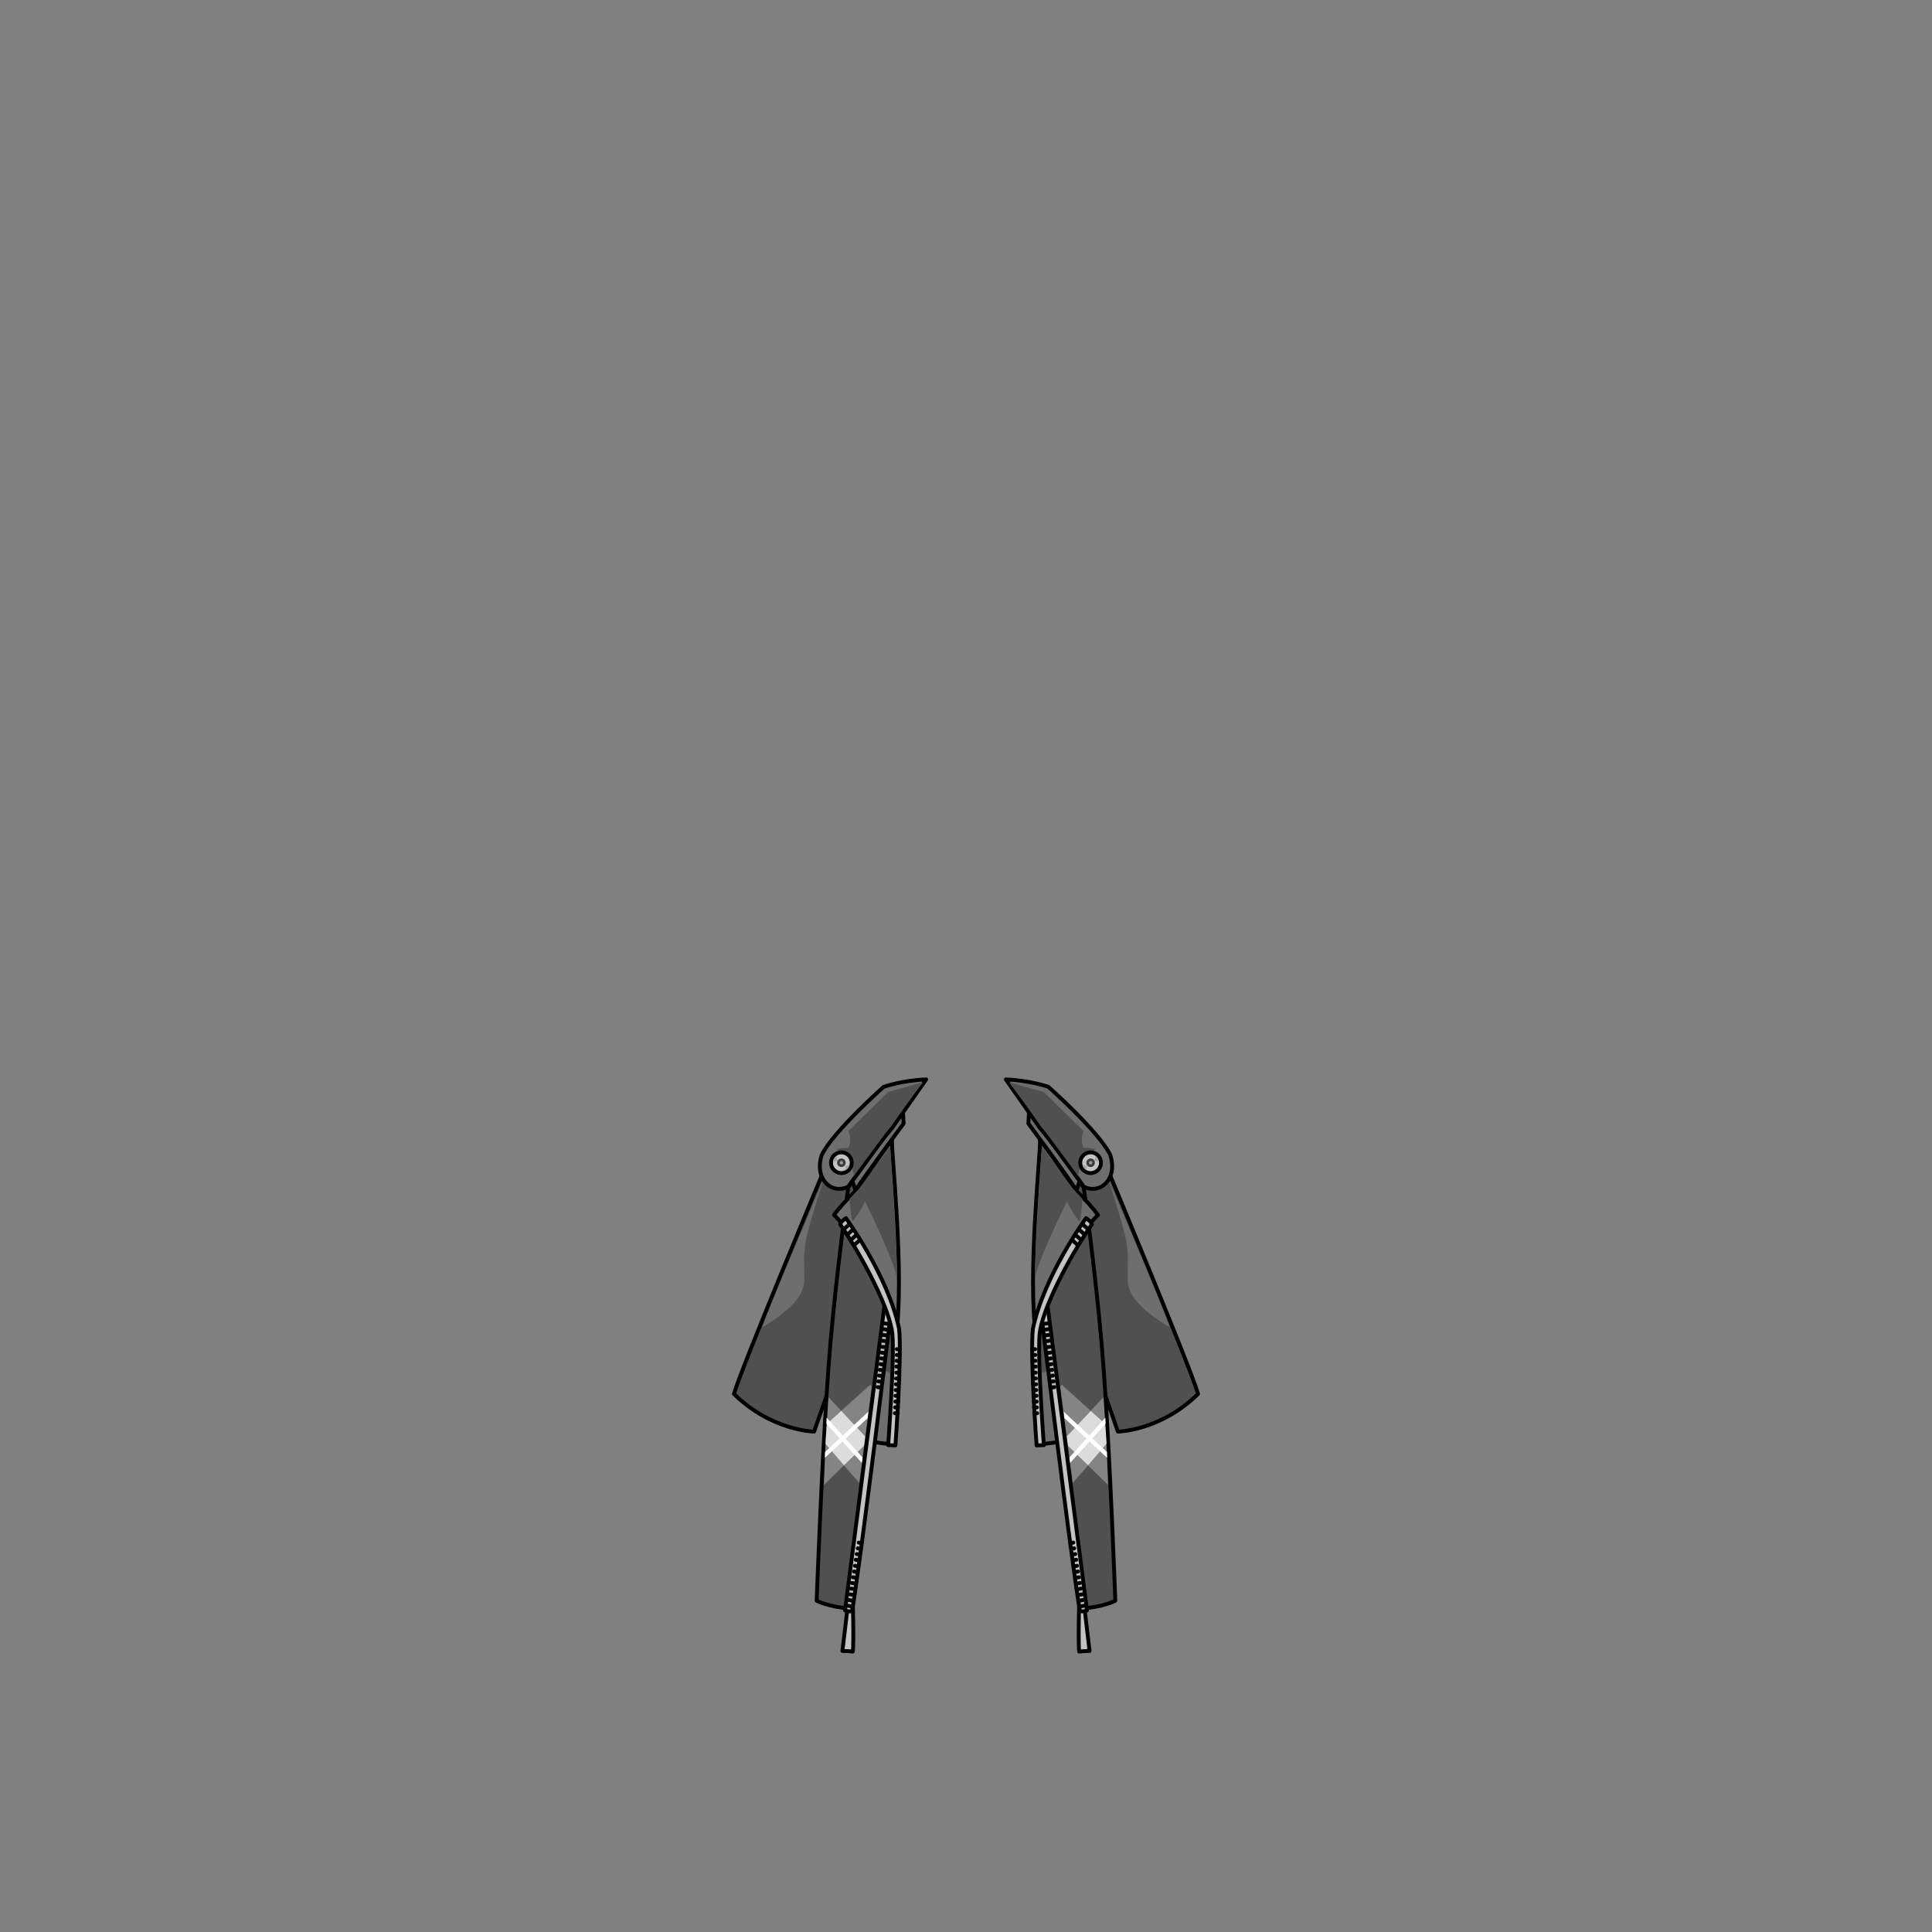 <svg xmlns="http://www.w3.org/2000/svg" width="500" height="500" version="1.1"><rect width="100%" height="100%" fill="#808080" stroke="none"/><g id="x9146"><g><g><g><path style="fill:#505050;stroke:#000000;stroke-linecap:round;stroke-linejoin:round;" d="M213.188,303c0,0-21.187,50.658-23.25,57.75c9.75,9.583,20.75,9.75,20.75,9.75l16.25-46.75l-5-20L213.188,303z"></path><path style="fill:#6E6E6E;" d="M213.438,304.5c0,0-15.25,35.625-16.125,39c6-3.625,10.375-7.5,10.75-11.375s-0.375-5.625,0.375-10.375S213.438,304.5,213.438,304.5z"></path></g><g><path style="fill:#505050;stroke:#000000;stroke-linecap:round;stroke-linejoin:round;" d="M286.813,303c0,0,21.188,50.658,23.25,57.75c-9.75,9.583-20.75,9.75-20.75,9.75l-16.25-46.75l5-20L286.813,303z"></path><path style="fill:#6E6E6E;" d="M286.563,304.5c0,0,15.25,35.625,16.125,39c-6-3.625-10.375-7.5-10.75-11.375s0.375-5.625-0.375-10.375S286.563,304.5,286.563,304.5z"></path></g></g><g><g><g><g><path style="fill:#6E6E6E;stroke:#000000;stroke-linecap:round;stroke-linejoin:round;" d="M219.521,307.102c0,0,1.333,1,1.833,1c3.333-5,12.5-17.334,12.5-17.334l-0.167-3.166L219.521,307.102z"></path><path style="fill:#6E6E6E;stroke:#000000;stroke-linecap:round;stroke-linejoin:round;" d="M230.938,291.852c-3.583,4.083-11.417,15.25-11.417,15.25c-4.25,2.167-8.917-1.999-6.833-8.25c3-6.083,16-17.583,16-17.583s4.75-1.667,11-1.917L230.938,291.852z"></path><path style="fill:#505050;" d="M216.521,297.27c0.667,0.166,1.167-0.334,3-0.167c1.167-2.333,0-4.333,0-4.333l10.333-10.167l9-2.5l-17.833,24.167c0,0-0.334-2.5-1.667-3.667S216.521,297.27,216.521,297.27z"></path></g><g><circle style="fill:#C3C2C4;stroke:#000000;stroke-linecap:round;stroke-linejoin:round;" cx="217.75" cy="300.914" r="2.688"></circle><path style="fill:#A2A2A2;" d="M218.728,301.696c0,0,0.244,0.732,0,1.172c0.586-0.195,1.075-0.928,1.075-1.466C219.265,301.843,218.728,301.696,218.728,301.696z"></path><path style="fill:#A2A2A2;" d="M215.795,300.621c0,0-0.195-0.831,0.733-1.417c-0.049,0.586,0.146,0.928,0.146,0.928l0.098,0.392C216.773,300.523,215.893,300.377,215.795,300.621z"></path><circle style="fill:#3B3B3B;" cx="217.75" cy="300.914" r="1.107"></circle><circle style="fill:#989898;" cx="217.749" cy="300.915" r="0.448"></circle></g></g><g><path style="fill:#6E6E6E;stroke:#000000;stroke-linecap:round;stroke-linejoin:round;" d="M231.854,344.602c0,0-0.533,27.667-1.2,29c-0.833,0.333-6.8-0.834-6.8-0.834s2.5-46.5,2.5-45S231.354,341.102,231.854,344.602z"></path><path style="fill:#505050;" d="M227.75,355.477c0.063-0.25,1.375-1,2.5-0.063c0.5-2.688,0.688-9.5-0.375-13.375C227.938,344.977,227.75,355.477,227.75,355.477z"></path><g><path style="fill:#505050;stroke:#000000;stroke-linecap:round;stroke-linejoin:round;" d="M229.688,335.602c-0.556-3.057-6.901-23.135-8.996-29.729l-1.163,1.433c-1.12,8.206-3.866,29.237-5.175,47.296c-1.667,23-3,59.666-3,59.666s3.167,1.667,8.667,2C221.021,402.935,230.354,339.268,229.688,335.602z"></path></g><g><g><polygon style="opacity:0.3;fill:#FFFFFF;" points="225.172,358.4 217.715,365.114 223.925,371.747 225.599,358.804 "></polygon><path style="opacity:0.3;fill:#FFFFFF;" d="M213.265,384.261l5.151-5.018c-2.49-2.876-4.702-5.492-4.796-5.604L213.265,384.261z"></path><polygon style="fill:#FFFFFF;" points="213.611,373.626 213.621,373.639 213.63,373.341 "></polygon><path style="opacity:0.3;fill:#FFFFFF;" d="M218.417,379.243c1.337,1.545,2.75,3.161,3.957,4.504l1.236-9.559L218.417,379.243z"></path><polygon style="opacity:0.3;fill:#FFFFFF;" points="214.424,361.6 213.958,368.499 217.715,365.114 "></polygon><path style="opacity:0.8;fill:#FFFFFF;" d="M217.715,365.114l-3.757,3.385l-0.327,4.842l-0.01,0.298c0.094,0.112,2.306,2.729,4.796,5.604l5.193-5.055l0.316-2.441L217.715,365.114z"></path></g><polygon style="fill:#FFFFFF;" points="224.733,365.334 218.099,371.508 213.927,366.897 213.858,368.447 217.301,372.25 213.537,375.753 213.476,377.136 213.557,377.224 218.033,373.059 223.071,378.625 223.25,377.199 218.831,372.315 224.522,367.02 "></polygon></g><path style="fill:#C3C2C4;stroke:#000000;stroke-linecap:round;stroke-linejoin:round;" d="M220.688,413.602c0,0,0.333,12.333,0,13.833c-1.167-0.167-2.667-0.167-2.667-0.167l1.5-12.666L220.688,413.602z"></path><g><path style="fill:#C3C2C4;stroke:#000000;stroke-linecap:round;stroke-linejoin:round;" d="M230.688,338.769c0,0-8.167,66.965-10.167,78.132c-0.833,0.333-1.833-0.132-1.833-0.132l10.333-79.834L230.688,338.769z"></path><g><line style="fill:none;stroke:#000000;stroke-linecap:round;stroke-linejoin:round;" x1="219.453" y1="415.568" x2="220.194" y2="415.695"></line><line style="fill:none;stroke:#000000;stroke-linecap:round;stroke-linejoin:round;" x1="219.712" y1="414.089" x2="220.453" y2="414.217"></line><line style="fill:none;stroke:#000000;stroke-linecap:round;stroke-linejoin:round;" x1="219.97" y1="412.609" x2="220.712" y2="412.736"></line><line style="fill:none;stroke:#000000;stroke-linecap:round;stroke-linejoin:round;" x1="220.23" y1="411.128" x2="220.971" y2="411.256"></line><line style="fill:none;stroke:#000000;stroke-linecap:round;stroke-linejoin:round;" x1="220.486" y1="409.669" x2="221.227" y2="409.796"></line><line style="fill:none;stroke:#000000;stroke-linecap:round;stroke-linejoin:round;" x1="220.745" y1="408.189" x2="221.485" y2="408.317"></line><line style="fill:none;stroke:#000000;stroke-linecap:round;stroke-linejoin:round;" x1="221.003" y1="406.709" x2="221.744" y2="406.836"></line><line style="fill:none;stroke:#000000;stroke-linecap:round;stroke-linejoin:round;" x1="221.263" y1="405.229" x2="222.003" y2="405.356"></line><line style="fill:none;stroke:#000000;stroke-linecap:round;stroke-linejoin:round;" x1="221.464" y1="403.667" x2="222.204" y2="403.795"></line><line style="fill:none;stroke:#000000;stroke-linecap:round;stroke-linejoin:round;" x1="221.722" y1="402.188" x2="222.463" y2="402.315"></line><line style="fill:none;stroke:#000000;stroke-linecap:round;stroke-linejoin:round;" x1="221.981" y1="400.707" x2="222.722" y2="400.835"></line><line style="fill:none;stroke:#000000;stroke-linecap:round;stroke-linejoin:round;" x1="222.24" y1="399.227" x2="222.981" y2="399.354"></line></g><g><line style="fill:none;stroke:#000000;stroke-linecap:round;stroke-linejoin:round;" x1="227.116" y1="358.988" x2="227.862" y2="359.073"></line><line style="fill:none;stroke:#000000;stroke-linecap:round;stroke-linejoin:round;" x1="227.291" y1="357.496" x2="228.037" y2="357.582"></line><line style="fill:none;stroke:#000000;stroke-linecap:round;stroke-linejoin:round;" x1="227.464" y1="356.005" x2="228.212" y2="356.09"></line><line style="fill:none;stroke:#000000;stroke-linecap:round;stroke-linejoin:round;" x1="227.64" y1="354.511" x2="228.386" y2="354.597"></line><line style="fill:none;stroke:#000000;stroke-linecap:round;stroke-linejoin:round;" x1="227.813" y1="353.04" x2="228.56" y2="353.125"></line><line style="fill:none;stroke:#000000;stroke-linecap:round;stroke-linejoin:round;" x1="227.987" y1="351.548" x2="228.734" y2="351.634"></line><line style="fill:none;stroke:#000000;stroke-linecap:round;stroke-linejoin:round;" x1="228.161" y1="350.056" x2="228.908" y2="350.14"></line><line style="fill:none;stroke:#000000;stroke-linecap:round;stroke-linejoin:round;" x1="228.336" y1="348.563" x2="229.083" y2="348.648"></line><line style="fill:none;stroke:#000000;stroke-linecap:round;stroke-linejoin:round;" x1="228.449" y1="346.992" x2="229.195" y2="347.078"></line><line style="fill:none;stroke:#000000;stroke-linecap:round;stroke-linejoin:round;" x1="228.623" y1="345.501" x2="229.37" y2="345.586"></line><line style="fill:none;stroke:#000000;stroke-linecap:round;stroke-linejoin:round;" x1="228.797" y1="344.008" x2="229.544" y2="344.094"></line><line style="fill:none;stroke:#000000;stroke-linecap:round;stroke-linejoin:round;" x1="228.972" y1="342.515" x2="229.719" y2="342.601"></line></g></g><g><g><g><path style="fill:#6E6E6E;stroke:#000000;stroke-linecap:round;stroke-linejoin:round;" d="M221.521,308.102c2.773-3.618,5.833-8.762,9.333-13c-0.25,2.5,3.333,35.166,1,51c-2.5-12.25-11-26.916-16-31.666C217.122,312.646,219.021,310.602,221.521,308.102z"></path></g><path style="fill:#505050;" d="M219.854,310.27c0,0,0.333,5.333,0.833,5.833c2-2.5,3.167-5.167,3.167-5.167s7.667,15.334,8.333,20.167c0-8.333-1.833-34.333-1.833-34.333l-8,10.833L219.854,310.27z"></path></g><g><path style="fill:#C3C2C4;stroke:#000000;stroke-linecap:round;stroke-linejoin:round;" d="M217.438,316.875c0.125-0.75,1.5-1.625,1.5-1.625s10.875,14.875,13.75,28.625c0.75,7.25-0.958,30.199-0.958,30.199L229.854,374c0,0,1.708-22.875,1.083-28.875S223.813,326.125,217.438,316.875z"></path><g><line style="fill:none;stroke:#000000;stroke-linecap:round;stroke-linejoin:round;" x1="231.578" y1="365.733" x2="232.329" y2="365.758"></line><line style="fill:none;stroke:#000000;stroke-linecap:round;stroke-linejoin:round;" x1="231.632" y1="364.232" x2="232.383" y2="364.258"></line><line style="fill:none;stroke:#000000;stroke-linecap:round;stroke-linejoin:round;" x1="231.686" y1="362.731" x2="232.438" y2="362.756"></line><line style="fill:none;stroke:#000000;stroke-linecap:round;stroke-linejoin:round;" x1="231.74" y1="361.229" x2="232.492" y2="361.254"></line><line style="fill:none;stroke:#000000;stroke-linecap:round;stroke-linejoin:round;" x1="231.794" y1="359.748" x2="232.546" y2="359.772"></line><line style="fill:none;stroke:#000000;stroke-linecap:round;stroke-linejoin:round;" x1="231.848" y1="358.247" x2="232.6" y2="358.272"></line><line style="fill:none;stroke:#000000;stroke-linecap:round;stroke-linejoin:round;" x1="231.902" y1="356.745" x2="232.653" y2="356.77"></line><line style="fill:none;stroke:#000000;stroke-linecap:round;stroke-linejoin:round;" x1="231.957" y1="355.243" x2="232.708" y2="355.269"></line><line style="fill:none;stroke:#000000;stroke-linecap:round;stroke-linejoin:round;" x1="231.942" y1="353.669" x2="232.693" y2="353.694"></line><line style="fill:none;stroke:#000000;stroke-linecap:round;stroke-linejoin:round;" x1="231.996" y1="352.169" x2="232.747" y2="352.193"></line><line style="fill:none;stroke:#000000;stroke-linecap:round;stroke-linejoin:round;" x1="232.05" y1="350.666" x2="232.801" y2="350.691"></line><line style="fill:none;stroke:#000000;stroke-linecap:round;stroke-linejoin:round;" x1="232.104" y1="349.164" x2="232.855" y2="349.189"></line></g><g><line style="fill:none;stroke:#000000;stroke-linecap:round;stroke-linejoin:round;" x1="218.688" y1="317.852" x2="219.813" y2="316.852"></line><line style="fill:none;stroke:#000000;stroke-linecap:round;stroke-linejoin:round;" x1="219.5" y1="319.32" x2="220.625" y2="318.32"></line><line style="fill:none;stroke:#000000;stroke-linecap:round;stroke-linejoin:round;" x1="220.313" y1="320.789" x2="221.438" y2="319.789"></line><line style="fill:none;stroke:#000000;stroke-linecap:round;stroke-linejoin:round;" x1="221.156" y1="322.133" x2="222.281" y2="321.133"></line></g></g></g></g></g><g><g><g><path style="fill:#6E6E6E;stroke:#000000;stroke-linecap:round;stroke-linejoin:round;" d="M280.479,307.102c0,0-1.333,1-1.833,1c-3.333-5-12.5-17.334-12.5-17.334l0.167-3.166L280.479,307.102z"></path><path style="fill:#6E6E6E;stroke:#000000;stroke-linecap:round;stroke-linejoin:round;" d="M269.063,291.852c3.583,4.083,11.416,15.25,11.416,15.25c4.25,2.167,8.917-1.999,6.834-8.25c-3-6.083-16-17.583-16-17.583s-4.75-1.667-11-1.917L269.063,291.852z"></path><path style="fill:#505050;" d="M283.479,297.27c-0.666,0.166-1.166-0.334-3-0.167c-1.166-2.333,0-4.333,0-4.333l-10.332-10.167l-9-2.5l17.832,24.167c0,0,0.334-2.5,1.668-3.667C281.979,299.436,283.479,297.27,283.479,297.27z"></path></g><g><circle style="fill:#C3C2C4;stroke:#000000;stroke-linecap:round;stroke-linejoin:round;" cx="282.25" cy="300.914" r="2.688"></circle><path style="fill:#A2A2A2;" d="M281.272,301.696c0,0-0.244,0.732,0,1.172c-0.586-0.195-1.075-0.928-1.075-1.466C280.735,301.843,281.272,301.696,281.272,301.696z"></path><path style="fill:#A2A2A2;" d="M284.205,300.621c0,0,0.195-0.831-0.733-1.417c0.049,0.586-0.146,0.928-0.146,0.928l-0.099,0.392C283.227,300.523,284.107,300.377,284.205,300.621z"></path><circle style="fill:#3B3B3B;" cx="282.25" cy="300.914" r="1.107"></circle><circle style="fill:#989898;" cx="282.251" cy="300.915" r="0.448"></circle></g></g><g><path style="fill:#6E6E6E;stroke:#000000;stroke-linecap:round;stroke-linejoin:round;" d="M268.146,344.602c0,0,0.533,27.667,1.199,29c0.833,0.333,6.801-0.834,6.801-0.834s-2.5-46.5-2.5-45S268.646,341.102,268.146,344.602z"></path><path style="fill:#505050;" d="M272.25,355.477c-0.063-0.25-1.375-1-2.5-0.063c-0.5-2.688-0.688-9.5,0.375-13.375C272.063,344.977,272.25,355.477,272.25,355.477z"></path><g><path style="fill:#505050;stroke:#000000;stroke-linecap:round;stroke-linejoin:round;" d="M270.313,335.602c0.556-3.057,6.901-23.135,8.996-29.729l1.162,1.433c1.121,8.206,3.867,29.237,5.176,47.296c1.666,23,2.999,59.666,2.999,59.666s-3.167,1.667-8.667,2C278.979,402.935,269.646,339.268,270.313,335.602z"></path></g><g><g><polygon style="opacity:0.3;fill:#FFFFFF;" points="274.828,358.4 282.285,365.114 276.074,371.747 274.401,358.804 "></polygon><path style="opacity:0.3;fill:#FFFFFF;" d="M286.734,384.261l-5.15-5.018c2.49-2.876,4.701-5.492,4.795-5.604L286.734,384.261z"></path><polygon style="fill:#FFFFFF;" points="286.389,373.626 286.379,373.639 286.369,373.341 "></polygon><path style="opacity:0.3;fill:#FFFFFF;" d="M281.584,379.243c-1.338,1.545-2.75,3.161-3.957,4.504l-1.236-9.559L281.584,379.243z"></path><polygon style="opacity:0.3;fill:#FFFFFF;" points="285.576,361.6 286.043,368.499 282.285,365.114 "></polygon><path style="opacity:0.8;fill:#FFFFFF;" d="M282.285,365.114l3.758,3.385l0.326,4.842l0.01,0.298c-0.094,0.112-2.305,2.729-4.795,5.604l-5.193-5.055l-0.316-2.441L282.285,365.114z"></path></g><polygon style="fill:#FFFFFF;" points="275.268,365.334 281.9,371.508 286.073,366.897 286.142,368.447 282.699,372.25 286.463,375.753 286.523,377.136 286.443,377.224 281.967,373.059 276.929,378.625 276.75,377.199 281.17,372.315 275.478,367.02 "></polygon></g><path style="fill:#C3C2C4;stroke:#000000;stroke-linecap:round;stroke-linejoin:round;" d="M279.313,413.602c0,0-0.334,12.333,0,13.833c1.166-0.167,2.666-0.167,2.666-0.167l-1.5-12.666L279.313,413.602z"></path><g><path style="fill:#C3C2C4;stroke:#000000;stroke-linecap:round;stroke-linejoin:round;" d="M269.313,338.769c0,0,8.166,66.965,10.166,78.132c0.834,0.333,1.834-0.132,1.834-0.132l-10.334-79.834L269.313,338.769z"></path><g><line style="fill:none;stroke:#000000;stroke-linecap:round;stroke-linejoin:round;" x1="280.547" y1="415.568" x2="279.807" y2="415.695"></line><line style="fill:none;stroke:#000000;stroke-linecap:round;stroke-linejoin:round;" x1="280.287" y1="414.089" x2="279.547" y2="414.217"></line><line style="fill:none;stroke:#000000;stroke-linecap:round;stroke-linejoin:round;" x1="280.029" y1="412.609" x2="279.288" y2="412.736"></line><line style="fill:none;stroke:#000000;stroke-linecap:round;stroke-linejoin:round;" x1="279.77" y1="411.128" x2="279.029" y2="411.256"></line><line style="fill:none;stroke:#000000;stroke-linecap:round;stroke-linejoin:round;" x1="279.514" y1="409.669" x2="278.773" y2="409.796"></line><line style="fill:none;stroke:#000000;stroke-linecap:round;stroke-linejoin:round;" x1="279.256" y1="408.189" x2="278.515" y2="408.317"></line><line style="fill:none;stroke:#000000;stroke-linecap:round;stroke-linejoin:round;" x1="278.996" y1="406.709" x2="278.256" y2="406.836"></line><line style="fill:none;stroke:#000000;stroke-linecap:round;stroke-linejoin:round;" x1="278.737" y1="405.229" x2="277.996" y2="405.356"></line><line style="fill:none;stroke:#000000;stroke-linecap:round;stroke-linejoin:round;" x1="278.536" y1="403.667" x2="277.796" y2="403.795"></line><line style="fill:none;stroke:#000000;stroke-linecap:round;stroke-linejoin:round;" x1="278.277" y1="402.188" x2="277.537" y2="402.315"></line><line style="fill:none;stroke:#000000;stroke-linecap:round;stroke-linejoin:round;" x1="278.02" y1="400.707" x2="277.277" y2="400.835"></line><line style="fill:none;stroke:#000000;stroke-linecap:round;stroke-linejoin:round;" x1="277.76" y1="399.227" x2="277.02" y2="399.354"></line></g><g><line style="fill:none;stroke:#000000;stroke-linecap:round;stroke-linejoin:round;" x1="272.885" y1="358.988" x2="272.138" y2="359.073"></line><line style="fill:none;stroke:#000000;stroke-linecap:round;stroke-linejoin:round;" x1="272.709" y1="357.496" x2="271.963" y2="357.582"></line><line style="fill:none;stroke:#000000;stroke-linecap:round;stroke-linejoin:round;" x1="272.535" y1="356.005" x2="271.788" y2="356.09"></line><line style="fill:none;stroke:#000000;stroke-linecap:round;stroke-linejoin:round;" x1="272.36" y1="354.511" x2="271.613" y2="354.597"></line><line style="fill:none;stroke:#000000;stroke-linecap:round;stroke-linejoin:round;" x1="272.188" y1="353.04" x2="271.44" y2="353.125"></line><line style="fill:none;stroke:#000000;stroke-linecap:round;stroke-linejoin:round;" x1="272.014" y1="351.548" x2="271.266" y2="351.634"></line><line style="fill:none;stroke:#000000;stroke-linecap:round;stroke-linejoin:round;" x1="271.839" y1="350.056" x2="271.092" y2="350.14"></line><line style="fill:none;stroke:#000000;stroke-linecap:round;stroke-linejoin:round;" x1="271.664" y1="348.563" x2="270.917" y2="348.648"></line><line style="fill:none;stroke:#000000;stroke-linecap:round;stroke-linejoin:round;" x1="271.551" y1="346.992" x2="270.805" y2="347.078"></line><line style="fill:none;stroke:#000000;stroke-linecap:round;stroke-linejoin:round;" x1="271.377" y1="345.501" x2="270.631" y2="345.586"></line><line style="fill:none;stroke:#000000;stroke-linecap:round;stroke-linejoin:round;" x1="271.203" y1="344.008" x2="270.455" y2="344.094"></line><line style="fill:none;stroke:#000000;stroke-linecap:round;stroke-linejoin:round;" x1="271.027" y1="342.515" x2="270.281" y2="342.601"></line></g></g><g><g><g><path style="fill:#6E6E6E;stroke:#000000;stroke-linecap:round;stroke-linejoin:round;" d="M278.479,308.102c-2.773-3.618-5.832-8.762-9.333-13c0.25,2.5-3.333,35.166-0.999,51c2.5-12.25,10.999-26.916,15.999-31.666C282.879,312.646,280.979,310.602,278.479,308.102z"></path></g><path style="fill:#505050;" d="M280.146,310.27c0,0-0.334,5.333-0.834,5.833c-2-2.5-3.166-5.167-3.166-5.167s-7.668,15.334-8.334,20.167c0-8.333,1.834-34.333,1.834-34.333l8,10.833L280.146,310.27z"></path></g><g><path style="fill:#C3C2C4;stroke:#000000;stroke-linecap:round;stroke-linejoin:round;" d="M282.563,316.875c-0.125-0.75-1.5-1.625-1.5-1.625s-10.875,14.875-13.75,28.625c-0.75,7.25,0.959,30.199,0.959,30.199l1.875-0.074c0,0-1.709-22.875-1.084-28.875S276.188,326.125,282.563,316.875z"></path><g><line style="fill:none;stroke:#000000;stroke-linecap:round;stroke-linejoin:round;" x1="268.422" y1="365.733" x2="267.671" y2="365.758"></line><line style="fill:none;stroke:#000000;stroke-linecap:round;stroke-linejoin:round;" x1="268.367" y1="364.232" x2="267.617" y2="364.258"></line><line style="fill:none;stroke:#000000;stroke-linecap:round;stroke-linejoin:round;" x1="268.314" y1="362.731" x2="267.563" y2="362.756"></line><line style="fill:none;stroke:#000000;stroke-linecap:round;stroke-linejoin:round;" x1="268.26" y1="361.229" x2="267.508" y2="361.254"></line><line style="fill:none;stroke:#000000;stroke-linecap:round;stroke-linejoin:round;" x1="268.205" y1="359.748" x2="267.454" y2="359.772"></line><line style="fill:none;stroke:#000000;stroke-linecap:round;stroke-linejoin:round;" x1="268.152" y1="358.247" x2="267.4" y2="358.272"></line><line style="fill:none;stroke:#000000;stroke-linecap:round;stroke-linejoin:round;" x1="268.098" y1="356.745" x2="267.347" y2="356.77"></line><line style="fill:none;stroke:#000000;stroke-linecap:round;stroke-linejoin:round;" x1="268.043" y1="355.243" x2="267.293" y2="355.269"></line><line style="fill:none;stroke:#000000;stroke-linecap:round;stroke-linejoin:round;" x1="268.058" y1="353.669" x2="267.307" y2="353.694"></line><line style="fill:none;stroke:#000000;stroke-linecap:round;stroke-linejoin:round;" x1="268.004" y1="352.169" x2="267.253" y2="352.193"></line><line style="fill:none;stroke:#000000;stroke-linecap:round;stroke-linejoin:round;" x1="267.95" y1="350.666" x2="267.199" y2="350.691"></line><line style="fill:none;stroke:#000000;stroke-linecap:round;stroke-linejoin:round;" x1="267.896" y1="349.164" x2="267.145" y2="349.189"></line></g><g><line style="fill:none;stroke:#000000;stroke-linecap:round;stroke-linejoin:round;" x1="281.313" y1="317.852" x2="280.188" y2="316.852"></line><line style="fill:none;stroke:#000000;stroke-linecap:round;stroke-linejoin:round;" x1="280.5" y1="319.32" x2="279.375" y2="318.32"></line><line style="fill:none;stroke:#000000;stroke-linecap:round;stroke-linejoin:round;" x1="279.688" y1="320.789" x2="278.563" y2="319.789"></line><line style="fill:none;stroke:#000000;stroke-linecap:round;stroke-linejoin:round;" x1="278.844" y1="322.133" x2="277.719" y2="321.133"></line></g></g></g></g></g></g></g></g></svg>